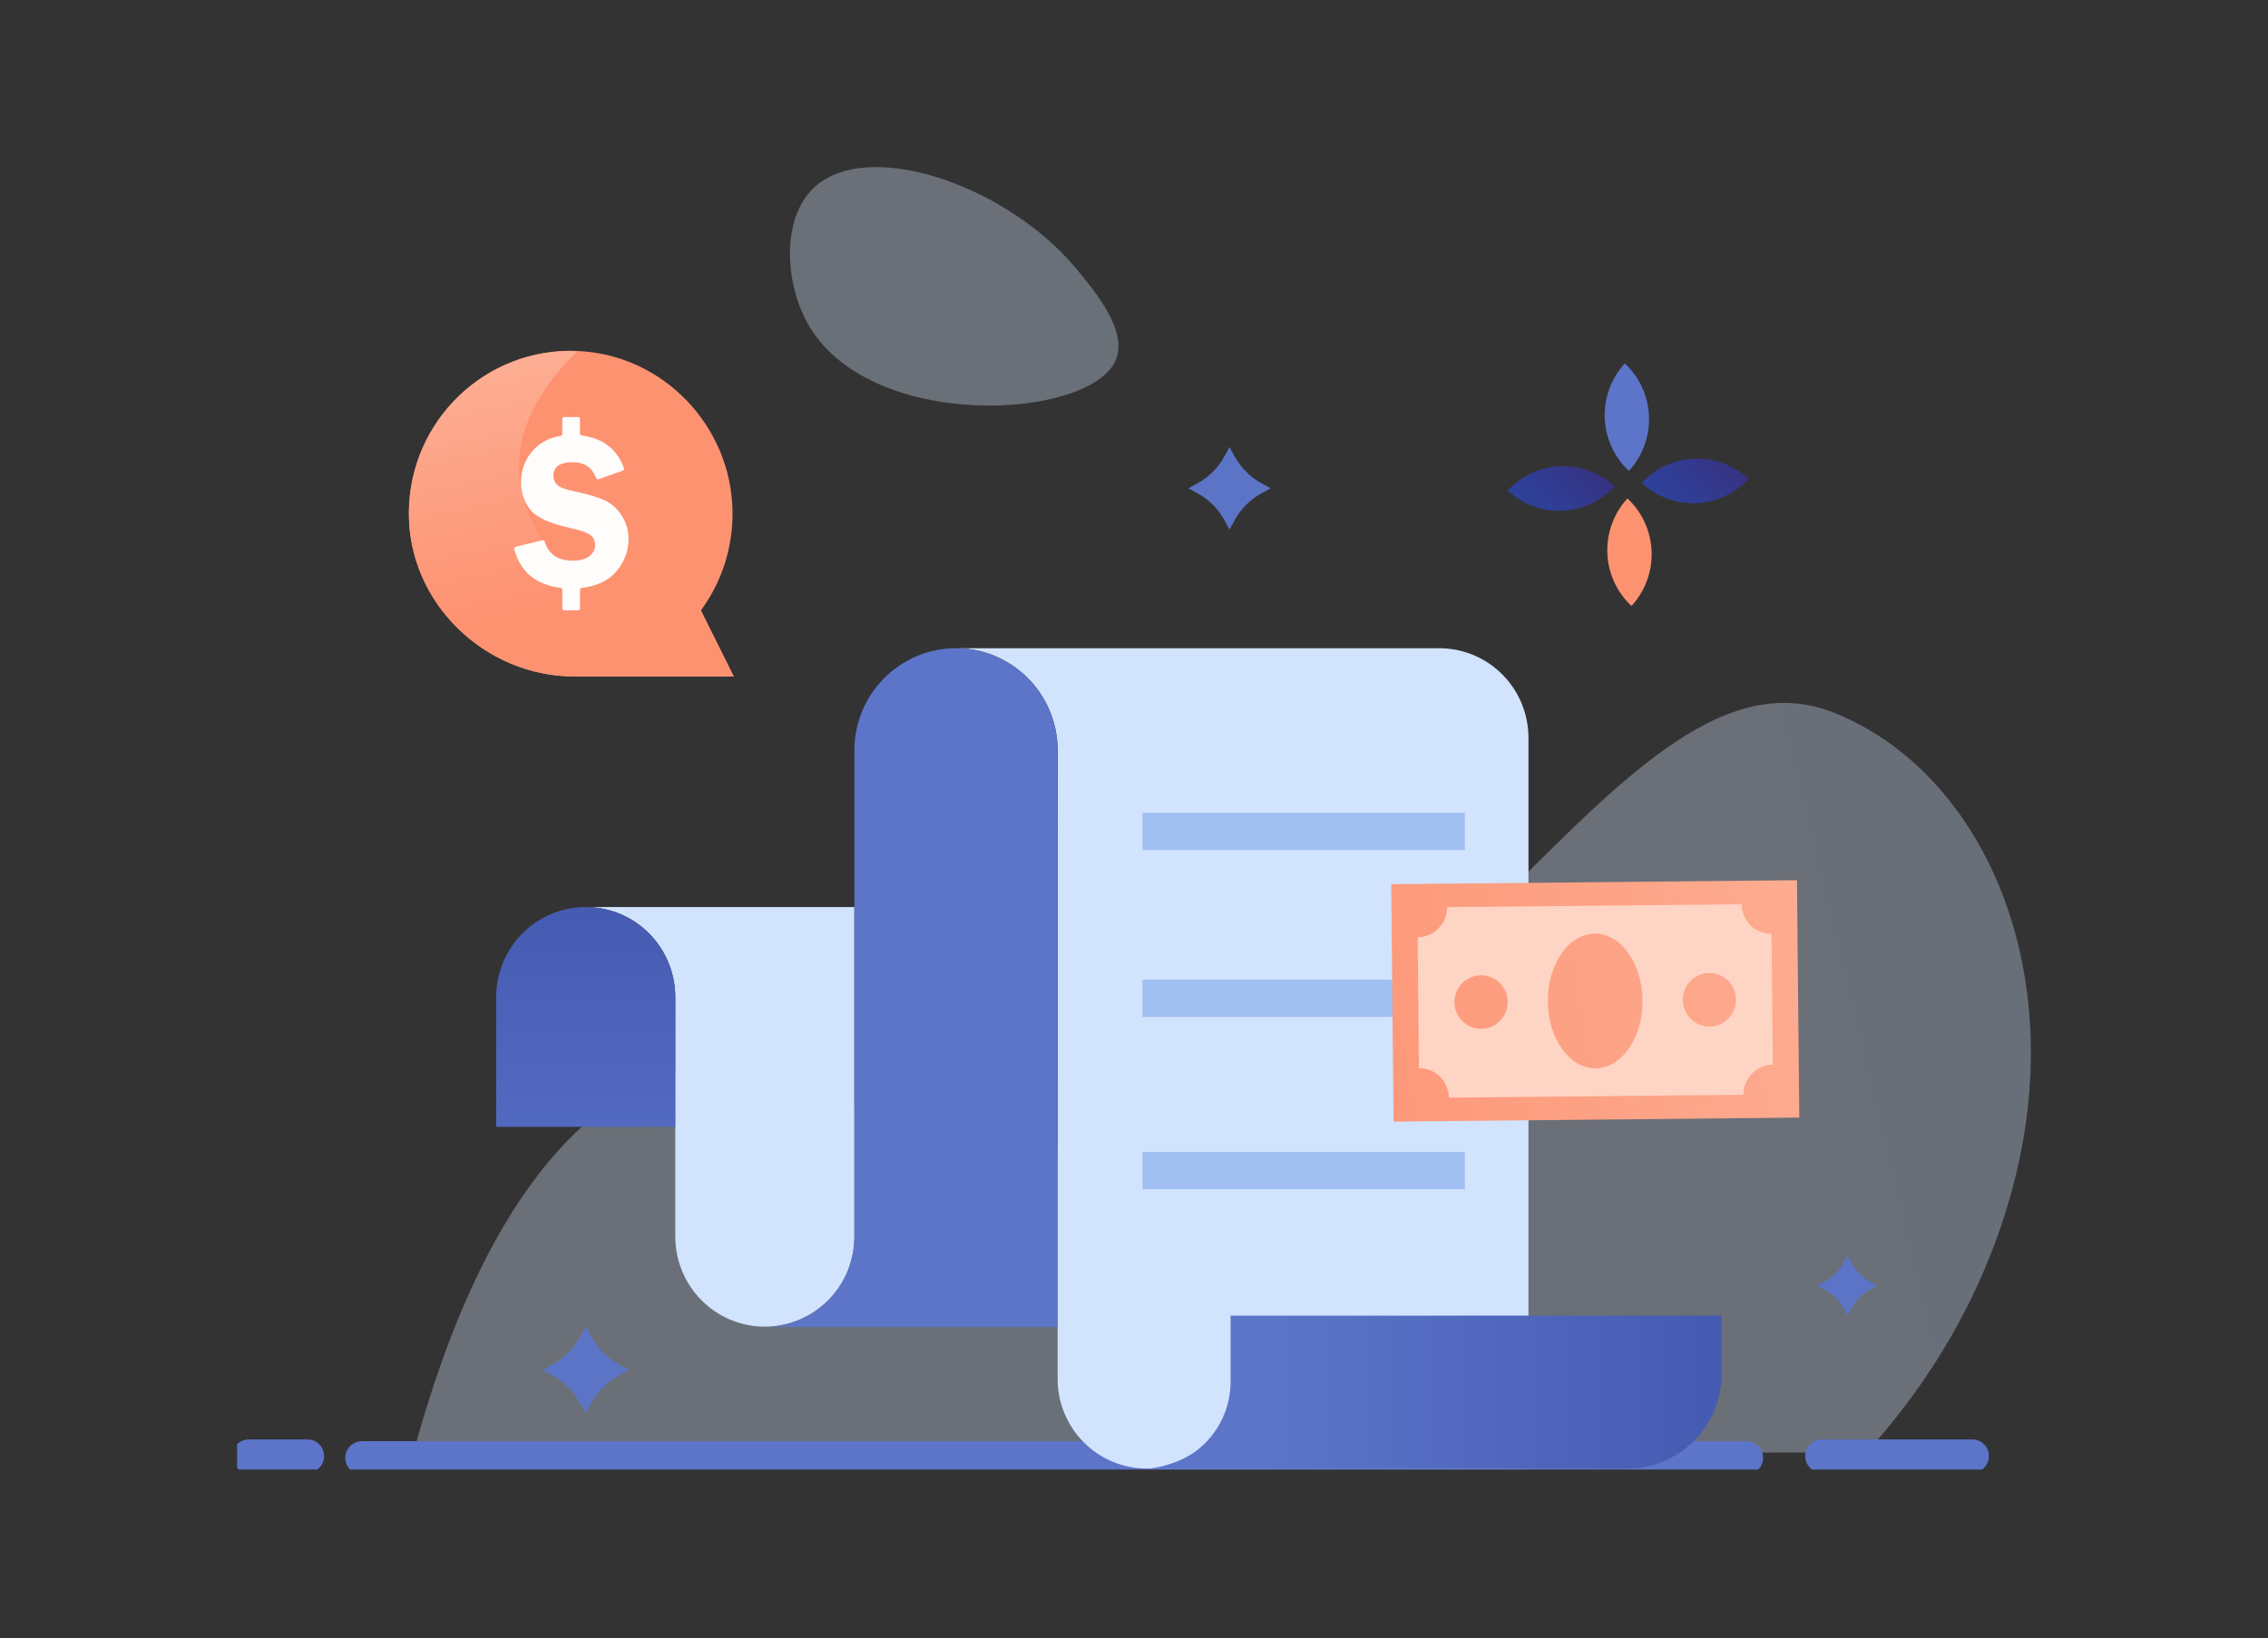 <svg width="364" height="263" viewBox="0 0 364 263" fill="none" xmlns="http://www.w3.org/2000/svg">
    <rect x="0" y="0" width="364" height="263" fill="#333333" stroke="none"/>
    <g clip-path="url(#clip0_617_4747)">
        <path opacity="0.34" d="M179.056 57.86C174.846 67.451 139.303 69.46 129.574 51.831C125.985 45.327 125.46 35.337 130.38 30.371C138.742 21.93 161.364 29.49 172.707 43.099C175.71 46.705 181.11 53.182 179.056 57.86Z" fill="url(#paint0_linear_617_4747)"/>
        <path opacity="0.34" d="M66.324 233.321C72.649 210.03 84.825 179.117 109.394 171.403C130.62 164.738 131.131 181.192 156.985 185.025C225.181 195.136 257.13 99.445 294.407 114.437C318.141 123.982 332.549 155.612 322.909 191.075C317.406 211.316 306.605 225.395 299.528 233.179L66.324 233.321Z" fill="url(#paint1_linear_617_4747)"/>
        <path d="M58.083 234.035H280.291M292.395 233.75H316.537M39.928 233.75H49.345" stroke="#5C75C9" stroke-width="5.346" stroke-miterlimit="10" stroke-linecap="round"/>
        <path d="M117.788 108.598H92.19C77.784 108.598 65.499 96.74 65.624 82.242C65.741 67.55 77.901 55.751 92.667 56.348C106.314 56.894 117.344 68.281 117.562 82.023C117.669 87.757 115.892 93.365 112.506 97.977L117.788 108.598Z" fill="#FD9271"/>
        <path d="M117.788 108.598H92.19C77.784 108.598 65.499 96.74 65.624 82.242C65.741 67.55 77.901 55.751 92.667 56.348C61.529 87.044 117.788 108.598 117.788 108.598Z" fill="url(#paint2_linear_617_4747)"/>
        <g opacity="0.98">
            <path d="M93.088 94.689V97.667C93.088 97.749 93.056 97.828 92.998 97.886C92.94 97.944 92.862 97.977 92.78 97.977H90.558C90.477 97.977 90.398 97.944 90.34 97.886C90.283 97.828 90.25 97.749 90.25 97.667V94.688C90.249 94.611 90.221 94.538 90.17 94.481C90.119 94.425 90.049 94.389 89.974 94.381C85.98 93.856 83.501 91.783 82.538 88.16C82.528 88.12 82.526 88.079 82.531 88.038C82.537 87.997 82.551 87.958 82.572 87.922C82.593 87.887 82.621 87.856 82.654 87.831C82.687 87.807 82.724 87.789 82.764 87.779L87.048 86.737C87.126 86.719 87.208 86.733 87.276 86.774C87.345 86.815 87.395 86.881 87.417 86.958C88.031 88.988 89.53 90.002 91.912 90.002C93.118 90.002 94.02 89.757 94.617 89.267C95.215 88.777 95.513 88.186 95.513 87.495C95.513 86.791 95.247 86.245 94.715 85.855C94.183 85.466 93.142 85.109 91.593 84.784C88.234 84.047 86.067 83.053 85.092 81.802C84.118 80.55 83.63 79.088 83.629 77.415C83.629 75.453 84.244 73.777 85.473 72.387C86.646 71.061 88.148 70.253 89.978 69.963C90.052 69.953 90.119 69.916 90.168 69.86C90.216 69.803 90.243 69.732 90.244 69.657V67.256C90.244 67.174 90.276 67.095 90.334 67.037C90.392 66.978 90.47 66.946 90.552 66.946H92.774C92.856 66.946 92.934 66.978 92.992 67.037C93.049 67.095 93.082 67.174 93.082 67.256V69.61C93.082 69.686 93.111 69.76 93.162 69.817C93.213 69.873 93.283 69.909 93.358 69.918C96.747 70.334 99.008 72.079 100.143 75.152C100.171 75.23 100.168 75.315 100.133 75.39C100.098 75.465 100.036 75.523 99.959 75.552L96.074 76.928C95.996 76.955 95.91 76.949 95.836 76.913C95.762 76.877 95.705 76.813 95.677 76.734C95.038 75.047 93.789 74.204 91.932 74.204C89.851 74.204 88.811 74.921 88.811 76.353C88.805 76.624 88.853 76.893 88.954 77.144C89.055 77.395 89.205 77.623 89.396 77.814C89.786 78.21 90.667 78.552 92.038 78.842C94.332 79.333 96.014 79.83 97.085 80.332C98.155 80.835 99.054 81.647 99.781 82.767C100.507 83.883 100.887 85.191 100.872 86.524C100.872 88.437 100.227 90.164 98.937 91.706C97.691 93.19 95.832 94.082 93.362 94.383C93.287 94.392 93.218 94.428 93.168 94.484C93.117 94.541 93.089 94.614 93.088 94.689Z" fill="white"/>
        </g>
        <path d="M280.646 76.87C279.562 78.046 278.259 78.997 276.811 79.667C275.363 80.337 273.798 80.713 272.205 80.775C270.612 80.836 269.023 80.581 267.528 80.024C266.033 79.467 264.662 78.62 263.493 77.53C264.576 76.353 265.879 75.402 267.327 74.732C268.775 74.062 270.34 73.686 271.933 73.624C273.526 73.563 275.115 73.818 276.61 74.375C278.105 74.932 279.476 75.779 280.646 76.87Z" fill="url(#paint3_linear_617_4747)"/>
        <path d="M261.845 97.277C259.485 95.075 258.09 92.019 257.968 88.782C257.846 85.545 259.007 82.391 261.195 80.016C263.556 82.218 264.951 85.274 265.073 88.511C265.195 91.748 264.034 94.901 261.845 97.277Z" fill="#FD9271"/>
        <path d="M261.427 75.598C260.258 74.508 259.314 73.196 258.649 71.739C257.984 70.281 257.61 68.706 257.55 67.103C257.49 65.5 257.744 63.901 258.297 62.397C258.851 60.893 259.694 59.513 260.777 58.337C263.138 60.539 264.533 63.595 264.655 66.832C264.777 70.069 263.616 73.222 261.427 75.598Z" fill="#5C75C9"/>
        <path d="M259.132 78.088C256.943 80.464 253.907 81.868 250.69 81.99C247.473 82.113 244.34 80.945 241.979 78.742C244.168 76.367 247.204 74.963 250.421 74.841C253.638 74.718 256.771 75.886 259.132 78.088Z" fill="url(#paint4_linear_617_4747)"/>
        <path d="M137.113 145.608C137.116 145.608 137.118 145.609 137.119 145.61C137.121 145.612 137.122 145.614 137.122 145.616V198.506C137.122 201.86 135.962 205.11 133.842 207.698C131.722 210.287 128.773 212.052 125.501 212.692C124.596 212.878 123.676 212.971 122.753 212.97C118.941 212.97 115.285 211.446 112.589 208.734C109.894 206.021 108.379 202.342 108.379 198.506V160.072C108.38 158.173 108.008 156.292 107.286 154.536C106.564 152.781 105.505 151.187 104.17 149.843C102.835 148.5 101.25 147.435 99.506 146.708C97.762 145.981 95.893 145.607 94.005 145.608H137.113Z" fill="url(#paint5_linear_617_4747)"/>
        <path d="M108.378 160.072V180.898H79.631V160.072C79.631 156.236 81.145 152.557 83.841 149.844C86.536 147.132 90.192 145.608 94.004 145.608C97.817 145.608 101.472 147.132 104.168 149.844C106.864 152.557 108.378 156.236 108.378 160.072Z" fill="url(#paint6_linear_617_4747)"/>
        <path d="M245.311 118.455V235.748H184.044C180.251 235.748 176.613 234.232 173.931 231.533C171.249 228.834 169.742 225.173 169.742 221.356V120.056C169.516 111.186 162.302 104.062 153.438 104.062H231.014C234.807 104.064 238.443 105.581 241.124 108.28C243.805 110.978 245.311 114.638 245.311 118.455Z" fill="url(#paint7_linear_617_4747)"/>
        <path d="M169.753 212.97V213.021H122.757C123.678 213.02 124.598 212.927 125.501 212.743C128.773 212.104 131.722 210.339 133.842 207.752C135.963 205.164 137.123 201.915 137.124 198.561V120.48C137.124 111.413 144.428 104.062 153.433 104.062C162.005 104.062 169.04 110.728 169.692 119.194C169.698 119.577 169.753 212.196 169.753 212.97Z" fill="#5C75C9"/>
        <path d="M276.312 211.202V220.57C276.312 224.596 274.722 228.457 271.893 231.304C269.064 234.151 265.227 235.751 261.227 235.751H184.43C186.489 235.543 189.696 234.702 192.239 232.726L192.249 232.716C193.889 231.411 195.214 229.748 196.124 227.854C197.034 225.959 197.505 223.881 197.503 221.777V211.203L276.312 211.202Z" fill="url(#paint8_linear_617_4747)"/>
        <path d="M183.372 130.466H235.105V136.459H183.372V130.466ZM183.372 157.262H235.105V163.255H183.372V157.262ZM183.372 184.914H235.105V190.907H183.372V184.914Z" fill="#A1BFF1"/>
        <path d="M223.285 141.941L288.403 141.301L288.773 179.413L223.655 180.054L223.285 141.941Z" fill="url(#paint9_linear_617_4747)"/>
        <path d="M284.525 170.913L284.323 149.904C283.699 149.91 283.079 149.793 282.499 149.558C281.919 149.323 281.392 148.975 280.945 148.535C280.499 148.094 280.144 147.57 279.899 146.991C279.654 146.413 279.525 145.791 279.519 145.163L232.234 145.626C232.24 146.255 232.123 146.879 231.89 147.462C231.656 148.046 231.311 148.577 230.873 149.026C230.436 149.475 229.915 149.832 229.34 150.079C228.765 150.325 228.147 150.455 227.522 150.461L227.726 171.47C228.988 171.457 230.203 171.95 231.104 172.839C232.005 173.728 232.518 174.941 232.53 176.21L279.815 175.747C279.803 174.477 280.293 173.255 281.176 172.348C282.059 171.442 283.264 170.926 284.525 170.913Z" fill="#FED4C4"/>
        <path d="M237.749 165.155C240.107 165.132 241.999 163.19 241.976 160.818C241.953 158.446 240.023 156.541 237.666 156.564C235.308 156.588 233.416 158.53 233.439 160.902C233.462 163.274 235.392 165.178 237.749 165.155Z" fill="url(#paint10_linear_617_4747)"/>
        <path d="M274.393 164.792C276.75 164.769 278.642 162.827 278.619 160.455C278.596 158.083 276.667 156.178 274.309 156.202C271.952 156.225 270.06 158.167 270.083 160.539C270.106 162.911 272.035 164.816 274.393 164.792Z" fill="url(#paint11_linear_617_4747)"/>
        <path d="M263.615 160.598C263.665 166.572 260.307 171.451 256.113 171.504C251.919 171.558 248.477 166.751 248.426 160.777C248.376 154.802 251.734 149.924 255.928 149.871C260.122 149.817 263.564 154.623 263.615 160.598Z" fill="url(#paint12_linear_617_4747)"/>
        <path d="M197.331 71.752L198.138 73.236C199.133 75.067 200.629 76.572 202.448 77.573L203.923 78.386L202.448 79.198C200.629 80.2 199.133 81.705 198.138 83.536L197.331 85.02L196.523 83.536C195.528 81.705 194.032 80.2 192.213 79.198L190.738 78.386L192.213 77.573C194.032 76.572 195.528 75.067 196.523 73.236L197.331 71.752ZM296.491 201.559L297.078 202.639C297.801 203.971 298.889 205.065 300.212 205.793L301.285 206.384L300.212 206.975C298.889 207.702 297.801 208.797 297.078 210.128L296.491 211.208L295.904 210.128C295.18 208.797 294.093 207.702 292.77 206.975L291.697 206.384L292.77 205.793C294.093 205.065 295.18 203.971 295.904 202.639L296.491 201.559ZM94.004 212.97L94.852 214.531C95.897 216.452 97.467 218.032 99.376 219.083L100.926 219.936L99.376 220.79C97.467 221.841 95.897 223.421 94.852 225.342L94.004 226.903L93.156 225.342C92.112 223.421 90.542 221.841 88.632 220.79L87.082 219.936L88.632 219.083C90.542 218.031 92.112 216.45 93.156 214.527L94.004 212.97Z" fill="#5C74C6"/>
    </g>
    <defs>
        <linearGradient id="paint0_linear_617_4747" x1="160.041" y1="80.64" x2="146.483" y2="19.207" gradientUnits="userSpaceOnUse">
            <stop stop-color="#D6E6FD"/>
            <stop offset="1" stop-color="#D2E3FD"/>
        </linearGradient>
        <linearGradient id="paint1_linear_617_4747" x1="65.044" y1="227.975" x2="317.971" y2="167.381" gradientUnits="userSpaceOnUse">
            <stop stop-color="#D6E6FD"/>
            <stop offset="1" stop-color="#D2E3FD"/>
        </linearGradient>
        <linearGradient id="paint2_linear_617_4747" x1="91.516" y1="96.021" x2="71.216" y2="4.128" gradientUnits="userSpaceOnUse">
            <stop stop-color="#FD9271"/>
            <stop offset="1" stop-color="#FED4C4"/>
        </linearGradient>
        <linearGradient id="paint3_linear_617_4747" x1="276.191" y1="72.721" x2="267.884" y2="81.626" gradientUnits="userSpaceOnUse">
            <stop stop-color="#373282"/>
            <stop offset="0.44" stop-color="#323A8F"/>
            <stop offset="1" stop-color="#2E419B"/>
        </linearGradient>
        <linearGradient id="paint4_linear_617_4747" x1="254.681" y1="73.937" x2="246.374" y2="82.842" gradientUnits="userSpaceOnUse">
            <stop stop-color="#373282"/>
            <stop offset="0.44" stop-color="#323A8F"/>
            <stop offset="1" stop-color="#2E419B"/>
        </linearGradient>
        <linearGradient id="paint5_linear_617_4747" x1="264.145" y1="377.156" x2="231.357" y2="228.592" gradientUnits="userSpaceOnUse">
            <stop stop-color="#D6E6FD"/>
            <stop offset="1" stop-color="#D2E3FD"/>
        </linearGradient>
        <linearGradient id="paint6_linear_617_4747" x1="94.004" y1="210.089" x2="94.004" y2="78.197" gradientUnits="userSpaceOnUse">
            <stop stop-color="#5C75C9"/>
            <stop offset="1" stop-color="#2E419B"/>
        </linearGradient>
        <linearGradient id="paint7_linear_617_4747" x1="362.685" y1="435.603" x2="317.722" y2="231.879" gradientUnits="userSpaceOnUse">
            <stop stop-color="#D6E6FD"/>
            <stop offset="1" stop-color="#D2E3FD"/>
        </linearGradient>
        <linearGradient id="paint8_linear_617_4747" x1="202.082" y1="223.475" x2="350.31" y2="223.475" gradientUnits="userSpaceOnUse">
            <stop stop-color="#5C75C9"/>
            <stop offset="1" stop-color="#2E419B"/>
        </linearGradient>
        <linearGradient id="paint9_linear_617_4747" x1="197.26" y1="171.221" x2="438.545" y2="128.511" gradientUnits="userSpaceOnUse">
            <stop stop-color="#FD9271"/>
            <stop offset="1" stop-color="#FED4C4"/>
        </linearGradient>
        <linearGradient id="paint10_linear_617_4747" x1="196.73" y1="168.211" x2="438.014" y2="125.502" gradientUnits="userSpaceOnUse">
            <stop stop-color="#FD9271"/>
            <stop offset="1" stop-color="#FED4C4"/>
        </linearGradient>
        <linearGradient id="paint11_linear_617_4747" x1="197.792" y1="174.23" x2="439.078" y2="131.52" gradientUnits="userSpaceOnUse">
            <stop stop-color="#FD9271"/>
            <stop offset="1" stop-color="#FED4C4"/>
        </linearGradient>
        <linearGradient id="paint12_linear_617_4747" x1="197.258" y1="171.221" x2="438.543" y2="128.512" gradientUnits="userSpaceOnUse">
            <stop stop-color="#FD9271"/>
            <stop offset="1" stop-color="#FED4C4"/>
        </linearGradient>
        <clipPath id="clip0_617_4747">
            <rect width="287.879" height="209.091" fill="white" transform="translate(38.06 26.824)"/>
        </clipPath>
    </defs>
</svg>

